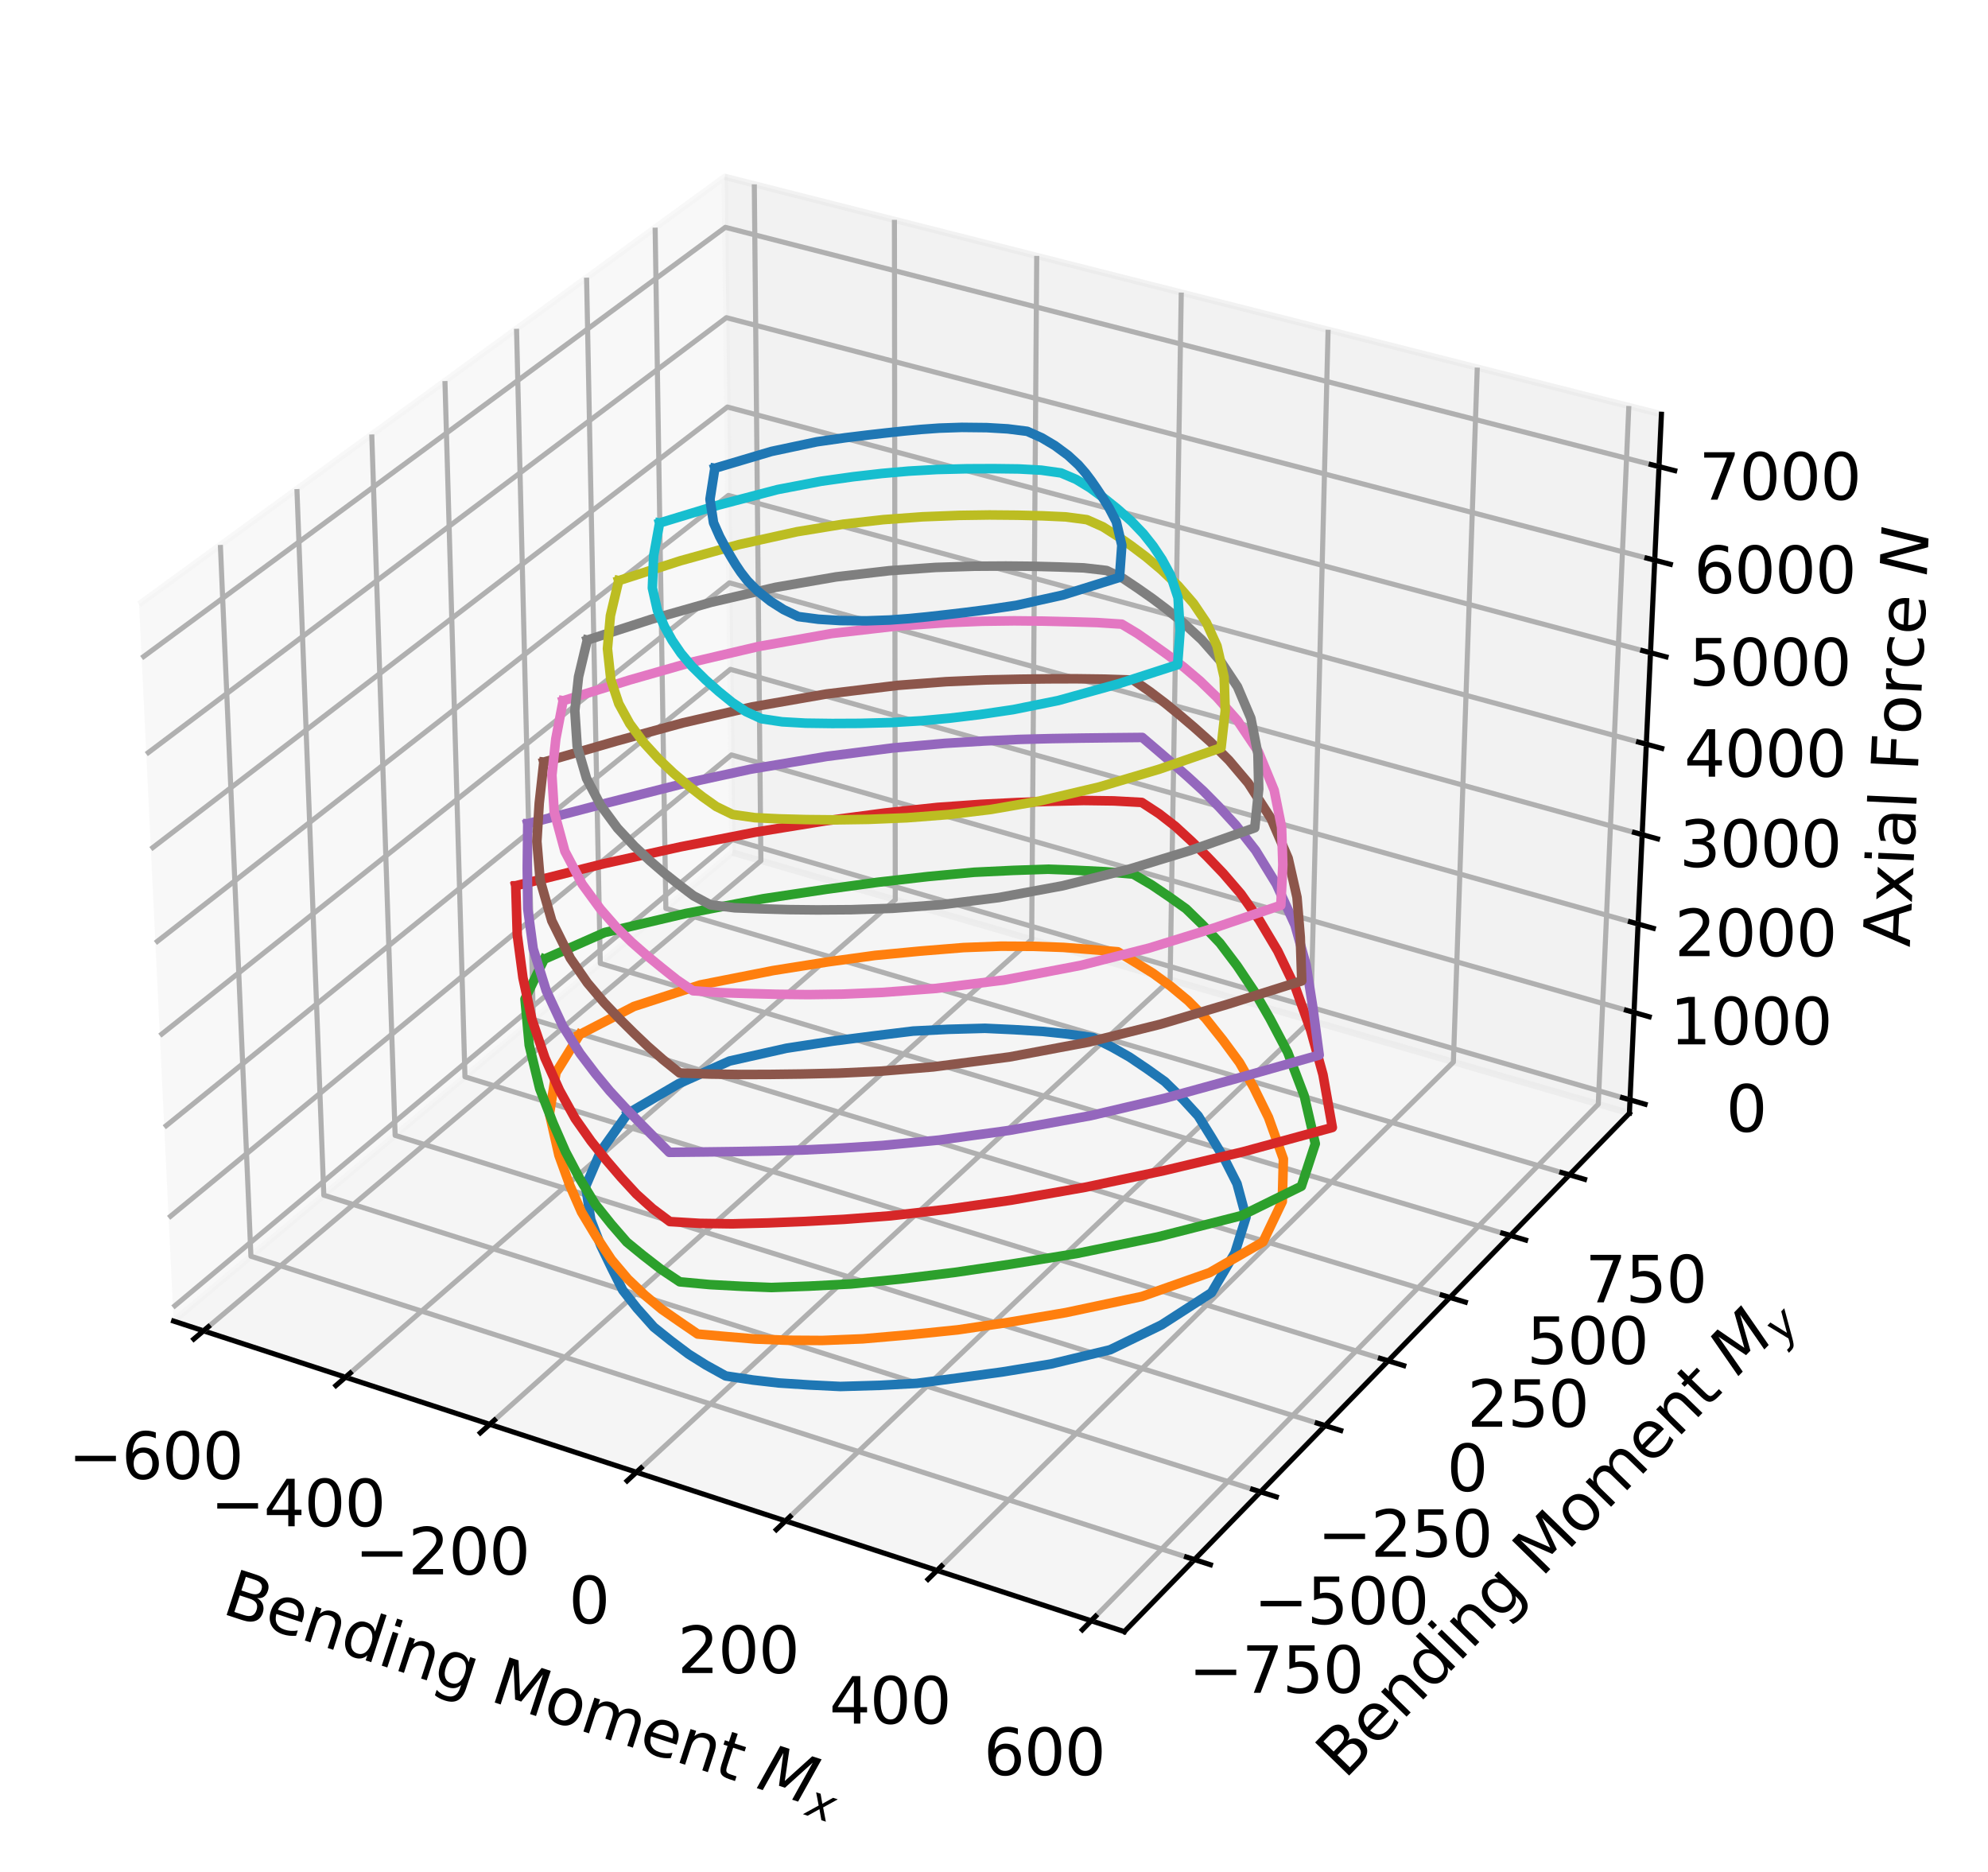 <?xml version="1.0" encoding="utf-8" standalone="no"?>
<!DOCTYPE svg PUBLIC "-//W3C//DTD SVG 1.1//EN"
  "http://www.w3.org/Graphics/SVG/1.1/DTD/svg11.dtd">
<svg xmlns:xlink="http://www.w3.org/1999/xlink" width="312.567pt" height="294.302pt" viewBox="0 0 312.567 294.302" xmlns="http://www.w3.org/2000/svg" version="1.1">
 <defs>
  <style type="text/css">*{stroke-linejoin: round; stroke-linecap: butt}</style>
 </defs>
 <g id="figure_1">
  <g id="patch_1">
   <path d="M 0 294.302 
L 312.567 294.302 
L 312.567 0 
L 0 0 
z
" style="fill: #ffffff"/>
  </g>
  <g id="patch_2">
   <path d="M 7.2 273.312 
L 273.312 273.312 
L 273.312 7.2 
L 7.2 7.2 
z
" style="fill: #ffffff"/>
  </g>
  <g id="pane3d_1">
   <g id="patch_3">
    <path d="M 27.293 207.697 
L 115.172 134.035 
L 113.951 27.802 
L 21.866 95.001 
" style="fill: #f2f2f2; opacity: 0.5; stroke: #f2f2f2; stroke-linejoin: miter"/>
   </g>
  </g>
  <g id="pane3d_2">
   <g id="patch_4">
    <path d="M 115.172 134.035 
L 256.186 175.023 
L 261.219 65.13 
L 113.951 27.802 
" style="fill: #e6e6e6; opacity: 0.5; stroke: #e6e6e6; stroke-linejoin: miter"/>
   </g>
  </g>
  <g id="pane3d_3">
   <g id="patch_5">
    <path d="M 27.293 207.697 
L 176.775 256.518 
L 256.186 175.023 
L 115.172 134.035 
" style="fill: #ececec; opacity: 0.5; stroke: #ececec; stroke-linejoin: miter"/>
   </g>
  </g>
  <g id="axis3d_1">
   <g id="line2d_1">
    <path d="M 27.293 207.697 
L 176.775 256.518 
" style="fill: none; stroke: #000000; stroke-width: 0.8; stroke-linecap: square"/>
   </g>
   <g id="text_1">
    <!-- Bending Moment $M_x$ -->
    <g transform="translate(34.676 253.594)rotate(-341.913)scale(0.1 -0.1)">
     <defs>
      <path id="DejaVuSans-42" d="M 1259 2228 
L 1259 519 
L 2272 519 
Q 2781 519 3026 730 
Q 3272 941 3272 1375 
Q 3272 1813 3026 2020 
Q 2781 2228 2272 2228 
L 1259 2228 
z
M 1259 4147 
L 1259 2741 
L 2194 2741 
Q 2656 2741 2882 2914 
Q 3109 3088 3109 3444 
Q 3109 3797 2882 3972 
Q 2656 4147 2194 4147 
L 1259 4147 
z
M 628 4666 
L 2241 4666 
Q 2963 4666 3353 4366 
Q 3744 4066 3744 3513 
Q 3744 3084 3544 2831 
Q 3344 2578 2956 2516 
Q 3422 2416 3680 2098 
Q 3938 1781 3938 1306 
Q 3938 681 3513 340 
Q 3088 0 2303 0 
L 628 0 
L 628 4666 
z
" transform="scale(0.016)"/>
      <path id="DejaVuSans-65" d="M 3597 1894 
L 3597 1613 
L 953 1613 
Q 991 1019 1311 708 
Q 1631 397 2203 397 
Q 2534 397 2845 478 
Q 3156 559 3463 722 
L 3463 178 
Q 3153 47 2828 -22 
Q 2503 -91 2169 -91 
Q 1331 -91 842 396 
Q 353 884 353 1716 
Q 353 2575 817 3079 
Q 1281 3584 2069 3584 
Q 2775 3584 3186 3129 
Q 3597 2675 3597 1894 
z
M 3022 2063 
Q 3016 2534 2758 2815 
Q 2500 3097 2075 3097 
Q 1594 3097 1305 2825 
Q 1016 2553 972 2059 
L 3022 2063 
z
" transform="scale(0.016)"/>
      <path id="DejaVuSans-6e" d="M 3513 2113 
L 3513 0 
L 2938 0 
L 2938 2094 
Q 2938 2591 2744 2837 
Q 2550 3084 2163 3084 
Q 1697 3084 1428 2787 
Q 1159 2491 1159 1978 
L 1159 0 
L 581 0 
L 581 3500 
L 1159 3500 
L 1159 2956 
Q 1366 3272 1645 3428 
Q 1925 3584 2291 3584 
Q 2894 3584 3203 3211 
Q 3513 2838 3513 2113 
z
" transform="scale(0.016)"/>
      <path id="DejaVuSans-64" d="M 2906 2969 
L 2906 4863 
L 3481 4863 
L 3481 0 
L 2906 0 
L 2906 525 
Q 2725 213 2448 61 
Q 2172 -91 1784 -91 
Q 1150 -91 751 415 
Q 353 922 353 1747 
Q 353 2572 751 3078 
Q 1150 3584 1784 3584 
Q 2172 3584 2448 3432 
Q 2725 3281 2906 2969 
z
M 947 1747 
Q 947 1113 1208 752 
Q 1469 391 1925 391 
Q 2381 391 2643 752 
Q 2906 1113 2906 1747 
Q 2906 2381 2643 2742 
Q 2381 3103 1925 3103 
Q 1469 3103 1208 2742 
Q 947 2381 947 1747 
z
" transform="scale(0.016)"/>
      <path id="DejaVuSans-69" d="M 603 3500 
L 1178 3500 
L 1178 0 
L 603 0 
L 603 3500 
z
M 603 4863 
L 1178 4863 
L 1178 4134 
L 603 4134 
L 603 4863 
z
" transform="scale(0.016)"/>
      <path id="DejaVuSans-67" d="M 2906 1791 
Q 2906 2416 2648 2759 
Q 2391 3103 1925 3103 
Q 1463 3103 1205 2759 
Q 947 2416 947 1791 
Q 947 1169 1205 825 
Q 1463 481 1925 481 
Q 2391 481 2648 825 
Q 2906 1169 2906 1791 
z
M 3481 434 
Q 3481 -459 3084 -895 
Q 2688 -1331 1869 -1331 
Q 1566 -1331 1297 -1286 
Q 1028 -1241 775 -1147 
L 775 -588 
Q 1028 -725 1275 -790 
Q 1522 -856 1778 -856 
Q 2344 -856 2625 -561 
Q 2906 -266 2906 331 
L 2906 616 
Q 2728 306 2450 153 
Q 2172 0 1784 0 
Q 1141 0 747 490 
Q 353 981 353 1791 
Q 353 2603 747 3093 
Q 1141 3584 1784 3584 
Q 2172 3584 2450 3431 
Q 2728 3278 2906 2969 
L 2906 3500 
L 3481 3500 
L 3481 434 
z
" transform="scale(0.016)"/>
      <path id="DejaVuSans-20" transform="scale(0.016)"/>
      <path id="DejaVuSans-4d" d="M 628 4666 
L 1569 4666 
L 2759 1491 
L 3956 4666 
L 4897 4666 
L 4897 0 
L 4281 0 
L 4281 4097 
L 3078 897 
L 2444 897 
L 1241 4097 
L 1241 0 
L 628 0 
L 628 4666 
z
" transform="scale(0.016)"/>
      <path id="DejaVuSans-6f" d="M 1959 3097 
Q 1497 3097 1228 2736 
Q 959 2375 959 1747 
Q 959 1119 1226 758 
Q 1494 397 1959 397 
Q 2419 397 2687 759 
Q 2956 1122 2956 1747 
Q 2956 2369 2687 2733 
Q 2419 3097 1959 3097 
z
M 1959 3584 
Q 2709 3584 3137 3096 
Q 3566 2609 3566 1747 
Q 3566 888 3137 398 
Q 2709 -91 1959 -91 
Q 1206 -91 779 398 
Q 353 888 353 1747 
Q 353 2609 779 3096 
Q 1206 3584 1959 3584 
z
" transform="scale(0.016)"/>
      <path id="DejaVuSans-6d" d="M 3328 2828 
Q 3544 3216 3844 3400 
Q 4144 3584 4550 3584 
Q 5097 3584 5394 3201 
Q 5691 2819 5691 2113 
L 5691 0 
L 5113 0 
L 5113 2094 
Q 5113 2597 4934 2840 
Q 4756 3084 4391 3084 
Q 3944 3084 3684 2787 
Q 3425 2491 3425 1978 
L 3425 0 
L 2847 0 
L 2847 2094 
Q 2847 2600 2669 2842 
Q 2491 3084 2119 3084 
Q 1678 3084 1418 2786 
Q 1159 2488 1159 1978 
L 1159 0 
L 581 0 
L 581 3500 
L 1159 3500 
L 1159 2956 
Q 1356 3278 1631 3431 
Q 1906 3584 2284 3584 
Q 2666 3584 2933 3390 
Q 3200 3197 3328 2828 
z
" transform="scale(0.016)"/>
      <path id="DejaVuSans-74" d="M 1172 4494 
L 1172 3500 
L 2356 3500 
L 2356 3053 
L 1172 3053 
L 1172 1153 
Q 1172 725 1289 603 
Q 1406 481 1766 481 
L 2356 481 
L 2356 0 
L 1766 0 
Q 1100 0 847 248 
Q 594 497 594 1153 
L 594 3053 
L 172 3053 
L 172 3500 
L 594 3500 
L 594 4494 
L 1172 4494 
z
" transform="scale(0.016)"/>
      <path id="DejaVuSans-Oblique-4d" d="M 1081 4666 
L 2028 4666 
L 2572 1522 
L 4378 4666 
L 5350 4666 
L 4441 0 
L 3828 0 
L 4622 4091 
L 2791 897 
L 2175 897 
L 1581 4103 
L 788 0 
L 172 0 
L 1081 4666 
z
" transform="scale(0.016)"/>
      <path id="DejaVuSans-Oblique-78" d="M 3841 3500 
L 2234 1784 
L 3219 0 
L 2559 0 
L 1819 1388 
L 531 0 
L -166 0 
L 1556 1844 
L 641 3500 
L 1300 3500 
L 1972 2234 
L 3144 3500 
L 3841 3500 
z
" transform="scale(0.016)"/>
     </defs>
     <use xlink:href="#DejaVuSans-42" transform="translate(0 0.016)"/>
     <use xlink:href="#DejaVuSans-65" transform="translate(68.604 0.016)"/>
     <use xlink:href="#DejaVuSans-6e" transform="translate(130.127 0.016)"/>
     <use xlink:href="#DejaVuSans-64" transform="translate(193.506 0.016)"/>
     <use xlink:href="#DejaVuSans-69" transform="translate(256.982 0.016)"/>
     <use xlink:href="#DejaVuSans-6e" transform="translate(284.766 0.016)"/>
     <use xlink:href="#DejaVuSans-67" transform="translate(348.145 0.016)"/>
     <use xlink:href="#DejaVuSans-20" transform="translate(411.621 0.016)"/>
     <use xlink:href="#DejaVuSans-4d" transform="translate(443.408 0.016)"/>
     <use xlink:href="#DejaVuSans-6f" transform="translate(529.688 0.016)"/>
     <use xlink:href="#DejaVuSans-6d" transform="translate(590.869 0.016)"/>
     <use xlink:href="#DejaVuSans-65" transform="translate(688.281 0.016)"/>
     <use xlink:href="#DejaVuSans-6e" transform="translate(749.805 0.016)"/>
     <use xlink:href="#DejaVuSans-74" transform="translate(813.184 0.016)"/>
     <use xlink:href="#DejaVuSans-20" transform="translate(852.393 0.016)"/>
     <use xlink:href="#DejaVuSans-Oblique-4d" transform="translate(884.18 0.016)"/>
     <use xlink:href="#DejaVuSans-Oblique-78" transform="translate(970.459 -16.391)scale(0.7)"/>
    </g>
   </g>
   <g id="Line3DCollection_1">
    <path d="M 31.998 209.234 
L 119.63 135.331 
L 118.596 28.98 
" style="fill: none; stroke: #b0b0b0; stroke-width: 0.8"/>
    <path d="M 54.32 216.524 
L 140.761 141.473 
L 140.628 34.564 
" style="fill: none; stroke: #b0b0b0; stroke-width: 0.8"/>
    <path d="M 77.006 223.933 
L 162.207 147.707 
L 163.002 40.235 
" style="fill: none; stroke: #b0b0b0; stroke-width: 0.8"/>
    <path d="M 100.064 231.464 
L 183.976 154.034 
L 185.728 45.996 
" style="fill: none; stroke: #b0b0b0; stroke-width: 0.8"/>
    <path d="M 123.503 239.119 
L 206.075 160.457 
L 208.813 51.847 
" style="fill: none; stroke: #b0b0b0; stroke-width: 0.8"/>
    <path d="M 147.334 246.903 
L 228.511 166.979 
L 232.267 57.792 
" style="fill: none; stroke: #b0b0b0; stroke-width: 0.8"/>
    <path d="M 171.565 254.816 
L 251.292 173.6 
L 256.097 63.832 
" style="fill: none; stroke: #b0b0b0; stroke-width: 0.8"/>
   </g>
   <g id="xtick_1">
    <g id="line2d_2">
     <path d="M 32.761 208.59 
L 30.469 210.524 
" style="fill: none; stroke: #000000; stroke-width: 0.8; stroke-linecap: square"/>
    </g>
    <g id="text_2">
     <!-- −600 -->
     <g transform="translate(10.731 232.513)scale(0.1 -0.1)">
      <defs>
       <path id="DejaVuSans-2212" d="M 678 2272 
L 4684 2272 
L 4684 1741 
L 678 1741 
L 678 2272 
z
" transform="scale(0.016)"/>
       <path id="DejaVuSans-36" d="M 2113 2584 
Q 1688 2584 1439 2293 
Q 1191 2003 1191 1497 
Q 1191 994 1439 701 
Q 1688 409 2113 409 
Q 2538 409 2786 701 
Q 3034 994 3034 1497 
Q 3034 2003 2786 2293 
Q 2538 2584 2113 2584 
z
M 3366 4563 
L 3366 3988 
Q 3128 4100 2886 4159 
Q 2644 4219 2406 4219 
Q 1781 4219 1451 3797 
Q 1122 3375 1075 2522 
Q 1259 2794 1537 2939 
Q 1816 3084 2150 3084 
Q 2853 3084 3261 2657 
Q 3669 2231 3669 1497 
Q 3669 778 3244 343 
Q 2819 -91 2113 -91 
Q 1303 -91 875 529 
Q 447 1150 447 2328 
Q 447 3434 972 4092 
Q 1497 4750 2381 4750 
Q 2619 4750 2861 4703 
Q 3103 4656 3366 4563 
z
" transform="scale(0.016)"/>
       <path id="DejaVuSans-30" d="M 2034 4250 
Q 1547 4250 1301 3770 
Q 1056 3291 1056 2328 
Q 1056 1369 1301 889 
Q 1547 409 2034 409 
Q 2525 409 2770 889 
Q 3016 1369 3016 2328 
Q 3016 3291 2770 3770 
Q 2525 4250 2034 4250 
z
M 2034 4750 
Q 2819 4750 3233 4129 
Q 3647 3509 3647 2328 
Q 3647 1150 3233 529 
Q 2819 -91 2034 -91 
Q 1250 -91 836 529 
Q 422 1150 422 2328 
Q 422 3509 836 4129 
Q 1250 4750 2034 4750 
z
" transform="scale(0.016)"/>
      </defs>
      <use xlink:href="#DejaVuSans-2212"/>
      <use xlink:href="#DejaVuSans-36" x="83.789"/>
      <use xlink:href="#DejaVuSans-30" x="147.412"/>
      <use xlink:href="#DejaVuSans-30" x="211.035"/>
     </g>
    </g>
   </g>
   <g id="xtick_2">
    <g id="line2d_3">
     <path d="M 55.074 215.87 
L 52.811 217.835 
" style="fill: none; stroke: #000000; stroke-width: 0.8; stroke-linecap: square"/>
    </g>
    <g id="text_3">
     <!-- −400 -->
     <g transform="translate(33.076 239.958)scale(0.1 -0.1)">
      <defs>
       <path id="DejaVuSans-34" d="M 2419 4116 
L 825 1625 
L 2419 1625 
L 2419 4116 
z
M 2253 4666 
L 3047 4666 
L 3047 1625 
L 3713 1625 
L 3713 1100 
L 3047 1100 
L 3047 0 
L 2419 0 
L 2419 1100 
L 313 1100 
L 313 1709 
L 2253 4666 
z
" transform="scale(0.016)"/>
      </defs>
      <use xlink:href="#DejaVuSans-2212"/>
      <use xlink:href="#DejaVuSans-34" x="83.789"/>
      <use xlink:href="#DejaVuSans-30" x="147.412"/>
      <use xlink:href="#DejaVuSans-30" x="211.035"/>
     </g>
    </g>
   </g>
   <g id="xtick_3">
    <g id="line2d_4">
     <path d="M 77.749 223.269 
L 75.517 225.266 
" style="fill: none; stroke: #000000; stroke-width: 0.8; stroke-linecap: square"/>
    </g>
    <g id="text_4">
     <!-- −200 -->
     <g transform="translate(55.786 247.524)scale(0.1 -0.1)">
      <defs>
       <path id="DejaVuSans-32" d="M 1228 531 
L 3431 531 
L 3431 0 
L 469 0 
L 469 531 
Q 828 903 1448 1529 
Q 2069 2156 2228 2338 
Q 2531 2678 2651 2914 
Q 2772 3150 2772 3378 
Q 2772 3750 2511 3984 
Q 2250 4219 1831 4219 
Q 1534 4219 1204 4116 
Q 875 4013 500 3803 
L 500 4441 
Q 881 4594 1212 4672 
Q 1544 4750 1819 4750 
Q 2544 4750 2975 4387 
Q 3406 4025 3406 3419 
Q 3406 3131 3298 2873 
Q 3191 2616 2906 2266 
Q 2828 2175 2409 1742 
Q 1991 1309 1228 531 
z
" transform="scale(0.016)"/>
      </defs>
      <use xlink:href="#DejaVuSans-2212"/>
      <use xlink:href="#DejaVuSans-32" x="83.789"/>
      <use xlink:href="#DejaVuSans-30" x="147.412"/>
      <use xlink:href="#DejaVuSans-30" x="211.035"/>
     </g>
    </g>
   </g>
   <g id="xtick_4">
    <g id="line2d_5">
     <path d="M 100.796 230.789 
L 98.597 232.818 
" style="fill: none; stroke: #000000; stroke-width: 0.8; stroke-linecap: square"/>
    </g>
    <g id="text_5">
     <!-- 0 -->
     <g transform="translate(89.422 255.215)scale(0.1 -0.1)">
      <use xlink:href="#DejaVuSans-30"/>
     </g>
    </g>
   </g>
   <g id="xtick_5">
    <g id="line2d_6">
     <path d="M 124.224 238.433 
L 122.058 240.496 
" style="fill: none; stroke: #000000; stroke-width: 0.8; stroke-linecap: square"/>
    </g>
    <g id="text_6">
     <!-- 200 -->
     <g transform="translate(106.527 263.034)scale(0.1 -0.1)">
      <use xlink:href="#DejaVuSans-32"/>
      <use xlink:href="#DejaVuSans-30" x="63.623"/>
      <use xlink:href="#DejaVuSans-30" x="127.246"/>
     </g>
    </g>
   </g>
   <g id="xtick_6">
    <g id="line2d_7">
     <path d="M 148.043 246.204 
L 145.912 248.302 
" style="fill: none; stroke: #000000; stroke-width: 0.8; stroke-linecap: square"/>
    </g>
    <g id="text_7">
     <!-- 400 -->
     <g transform="translate(130.387 270.984)scale(0.1 -0.1)">
      <use xlink:href="#DejaVuSans-34"/>
      <use xlink:href="#DejaVuSans-30" x="63.623"/>
      <use xlink:href="#DejaVuSans-30" x="127.246"/>
     </g>
    </g>
   </g>
   <g id="xtick_7">
    <g id="line2d_8">
     <path d="M 172.262 254.106 
L 170.168 256.24 
" style="fill: none; stroke: #000000; stroke-width: 0.8; stroke-linecap: square"/>
    </g>
    <g id="text_8">
     <!-- 600 -->
     <g transform="translate(154.651 279.068)scale(0.1 -0.1)">
      <use xlink:href="#DejaVuSans-36"/>
      <use xlink:href="#DejaVuSans-30" x="63.623"/>
      <use xlink:href="#DejaVuSans-30" x="127.246"/>
     </g>
    </g>
   </g>
  </g>
  <g id="axis3d_2">
   <g id="line2d_9">
    <path d="M 256.186 175.023 
L 176.775 256.518 
" style="fill: none; stroke: #000000; stroke-width: 0.8; stroke-linecap: square"/>
   </g>
   <g id="text_9">
    <!-- Bending Moment $M_y$ -->
    <g transform="translate(211.422 279.875)rotate(-45.742)scale(0.1 -0.1)">
     <defs>
      <path id="DejaVuSans-Oblique-79" d="M 1588 -325 
Q 1188 -997 936 -1164 
Q 684 -1331 294 -1331 
L -159 -1331 
L -63 -850 
L 269 -850 
Q 509 -850 678 -719 
Q 847 -588 1056 -206 
L 1234 128 
L 459 3500 
L 1069 3500 
L 1650 819 
L 3256 3500 
L 3859 3500 
L 1588 -325 
z
" transform="scale(0.016)"/>
     </defs>
     <use xlink:href="#DejaVuSans-42" transform="translate(0 0.016)"/>
     <use xlink:href="#DejaVuSans-65" transform="translate(68.604 0.016)"/>
     <use xlink:href="#DejaVuSans-6e" transform="translate(130.127 0.016)"/>
     <use xlink:href="#DejaVuSans-64" transform="translate(193.506 0.016)"/>
     <use xlink:href="#DejaVuSans-69" transform="translate(256.982 0.016)"/>
     <use xlink:href="#DejaVuSans-6e" transform="translate(284.766 0.016)"/>
     <use xlink:href="#DejaVuSans-67" transform="translate(348.145 0.016)"/>
     <use xlink:href="#DejaVuSans-20" transform="translate(411.621 0.016)"/>
     <use xlink:href="#DejaVuSans-4d" transform="translate(443.408 0.016)"/>
     <use xlink:href="#DejaVuSans-6f" transform="translate(529.688 0.016)"/>
     <use xlink:href="#DejaVuSans-6d" transform="translate(590.869 0.016)"/>
     <use xlink:href="#DejaVuSans-65" transform="translate(688.281 0.016)"/>
     <use xlink:href="#DejaVuSans-6e" transform="translate(749.805 0.016)"/>
     <use xlink:href="#DejaVuSans-74" transform="translate(813.184 0.016)"/>
     <use xlink:href="#DejaVuSans-20" transform="translate(852.393 0.016)"/>
     <use xlink:href="#DejaVuSans-Oblique-4d" transform="translate(884.18 0.016)"/>
     <use xlink:href="#DejaVuSans-Oblique-79" transform="translate(970.459 -16.391)scale(0.7)"/>
    </g>
   </g>
   <g id="Line3DCollection_2">
    <path d="M 34.649 85.673 
L 39.453 197.505 
L 187.805 245.199 
" style="fill: none; stroke: #b0b0b0; stroke-width: 0.8"/>
    <path d="M 46.684 76.89 
L 50.912 187.9 
L 198.187 234.545 
" style="fill: none; stroke: #b0b0b0; stroke-width: 0.8"/>
    <path d="M 58.45 68.304 
L 62.126 178.5 
L 208.336 224.129 
" style="fill: none; stroke: #b0b0b0; stroke-width: 0.8"/>
    <path d="M 69.957 59.907 
L 73.104 169.298 
L 218.26 213.945 
" style="fill: none; stroke: #b0b0b0; stroke-width: 0.8"/>
    <path d="M 81.213 51.692 
L 83.853 160.288 
L 227.966 203.984 
" style="fill: none; stroke: #b0b0b0; stroke-width: 0.8"/>
    <path d="M 92.226 43.655 
L 94.38 151.464 
L 237.461 194.24 
" style="fill: none; stroke: #b0b0b0; stroke-width: 0.8"/>
    <path d="M 103.005 35.79 
L 104.691 142.821 
L 246.752 184.704 
" style="fill: none; stroke: #b0b0b0; stroke-width: 0.8"/>
   </g>
   <g id="xtick_8">
    <g id="line2d_10">
     <path d="M 186.555 244.797 
L 190.308 246.004 
" style="fill: none; stroke: #000000; stroke-width: 0.8; stroke-linecap: square"/>
    </g>
    <g id="text_10">
     <!-- −750 -->
     <g transform="translate(186.878 266.137)scale(0.1 -0.1)">
      <defs>
       <path id="DejaVuSans-37" d="M 525 4666 
L 3525 4666 
L 3525 4397 
L 1831 0 
L 1172 0 
L 2766 4134 
L 525 4134 
L 525 4666 
z
" transform="scale(0.016)"/>
       <path id="DejaVuSans-35" d="M 691 4666 
L 3169 4666 
L 3169 4134 
L 1269 4134 
L 1269 2991 
Q 1406 3038 1543 3061 
Q 1681 3084 1819 3084 
Q 2600 3084 3056 2656 
Q 3513 2228 3513 1497 
Q 3513 744 3044 326 
Q 2575 -91 1722 -91 
Q 1428 -91 1123 -41 
Q 819 9 494 109 
L 494 744 
Q 775 591 1075 516 
Q 1375 441 1709 441 
Q 2250 441 2565 725 
Q 2881 1009 2881 1497 
Q 2881 1984 2565 2268 
Q 2250 2553 1709 2553 
Q 1456 2553 1204 2497 
Q 953 2441 691 2322 
L 691 4666 
z
" transform="scale(0.016)"/>
      </defs>
      <use xlink:href="#DejaVuSans-2212"/>
      <use xlink:href="#DejaVuSans-37" x="83.789"/>
      <use xlink:href="#DejaVuSans-35" x="147.412"/>
      <use xlink:href="#DejaVuSans-30" x="211.035"/>
     </g>
    </g>
   </g>
   <g id="xtick_9">
    <g id="line2d_11">
     <path d="M 196.947 234.152 
L 200.67 235.331 
" style="fill: none; stroke: #000000; stroke-width: 0.8; stroke-linecap: square"/>
    </g>
    <g id="text_11">
     <!-- −500 -->
     <g transform="translate(197.12 255.325)scale(0.1 -0.1)">
      <use xlink:href="#DejaVuSans-2212"/>
      <use xlink:href="#DejaVuSans-35" x="83.789"/>
      <use xlink:href="#DejaVuSans-30" x="147.412"/>
      <use xlink:href="#DejaVuSans-30" x="211.035"/>
     </g>
    </g>
   </g>
   <g id="xtick_10">
    <g id="line2d_12">
     <path d="M 207.105 223.745 
L 210.8 224.898 
" style="fill: none; stroke: #000000; stroke-width: 0.8; stroke-linecap: square"/>
    </g>
    <g id="text_12">
     <!-- −250 -->
     <g transform="translate(207.133 244.755)scale(0.1 -0.1)">
      <use xlink:href="#DejaVuSans-2212"/>
      <use xlink:href="#DejaVuSans-32" x="83.789"/>
      <use xlink:href="#DejaVuSans-35" x="147.412"/>
      <use xlink:href="#DejaVuSans-30" x="211.035"/>
     </g>
    </g>
   </g>
   <g id="xtick_11">
    <g id="line2d_13">
     <path d="M 217.039 213.57 
L 220.704 214.697 
" style="fill: none; stroke: #000000; stroke-width: 0.8; stroke-linecap: square"/>
    </g>
    <g id="text_13">
     <!-- 0 -->
     <g transform="translate(227.476 234.42)scale(0.1 -0.1)">
      <use xlink:href="#DejaVuSans-30"/>
     </g>
    </g>
   </g>
   <g id="xtick_12">
    <g id="line2d_14">
     <path d="M 226.754 203.617 
L 230.391 204.72 
" style="fill: none; stroke: #000000; stroke-width: 0.8; stroke-linecap: square"/>
    </g>
    <g id="text_14">
     <!-- 250 -->
     <g transform="translate(230.689 224.313)scale(0.1 -0.1)">
      <use xlink:href="#DejaVuSans-32"/>
      <use xlink:href="#DejaVuSans-35" x="63.623"/>
      <use xlink:href="#DejaVuSans-30" x="127.246"/>
     </g>
    </g>
   </g>
   <g id="xtick_13">
    <g id="line2d_15">
     <path d="M 236.259 193.88 
L 239.868 194.959 
" style="fill: none; stroke: #000000; stroke-width: 0.8; stroke-linecap: square"/>
    </g>
    <g id="text_15">
     <!-- 500 -->
     <g transform="translate(240.056 214.424)scale(0.1 -0.1)">
      <use xlink:href="#DejaVuSans-35"/>
      <use xlink:href="#DejaVuSans-30" x="63.623"/>
      <use xlink:href="#DejaVuSans-30" x="127.246"/>
     </g>
    </g>
   </g>
   <g id="xtick_14">
    <g id="line2d_16">
     <path d="M 245.559 184.353 
L 249.141 185.409 
" style="fill: none; stroke: #000000; stroke-width: 0.8; stroke-linecap: square"/>
    </g>
    <g id="text_16">
     <!-- 750 -->
     <g transform="translate(249.222 204.749)scale(0.1 -0.1)">
      <use xlink:href="#DejaVuSans-37"/>
      <use xlink:href="#DejaVuSans-35" x="63.623"/>
      <use xlink:href="#DejaVuSans-30" x="127.246"/>
     </g>
    </g>
   </g>
  </g>
  <g id="axis3d_3">
   <g id="line2d_17">
    <path d="M 256.186 175.023 
L 261.219 65.13 
" style="fill: none; stroke: #000000; stroke-width: 0.8; stroke-linecap: square"/>
   </g>
   <g id="text_17">
    <!-- Axial Force $N$ -->
    <g transform="translate(300.27 148.963)rotate(-87.378)scale(0.1 -0.1)">
     <defs>
      <path id="DejaVuSans-41" d="M 2188 4044 
L 1331 1722 
L 3047 1722 
L 2188 4044 
z
M 1831 4666 
L 2547 4666 
L 4325 0 
L 3669 0 
L 3244 1197 
L 1141 1197 
L 716 0 
L 50 0 
L 1831 4666 
z
" transform="scale(0.016)"/>
      <path id="DejaVuSans-78" d="M 3513 3500 
L 2247 1797 
L 3578 0 
L 2900 0 
L 1881 1375 
L 863 0 
L 184 0 
L 1544 1831 
L 300 3500 
L 978 3500 
L 1906 2253 
L 2834 3500 
L 3513 3500 
z
" transform="scale(0.016)"/>
      <path id="DejaVuSans-61" d="M 2194 1759 
Q 1497 1759 1228 1600 
Q 959 1441 959 1056 
Q 959 750 1161 570 
Q 1363 391 1709 391 
Q 2188 391 2477 730 
Q 2766 1069 2766 1631 
L 2766 1759 
L 2194 1759 
z
M 3341 1997 
L 3341 0 
L 2766 0 
L 2766 531 
Q 2569 213 2275 61 
Q 1981 -91 1556 -91 
Q 1019 -91 701 211 
Q 384 513 384 1019 
Q 384 1609 779 1909 
Q 1175 2209 1959 2209 
L 2766 2209 
L 2766 2266 
Q 2766 2663 2505 2880 
Q 2244 3097 1772 3097 
Q 1472 3097 1187 3025 
Q 903 2953 641 2809 
L 641 3341 
Q 956 3463 1253 3523 
Q 1550 3584 1831 3584 
Q 2591 3584 2966 3190 
Q 3341 2797 3341 1997 
z
" transform="scale(0.016)"/>
      <path id="DejaVuSans-6c" d="M 603 4863 
L 1178 4863 
L 1178 0 
L 603 0 
L 603 4863 
z
" transform="scale(0.016)"/>
      <path id="DejaVuSans-46" d="M 628 4666 
L 3309 4666 
L 3309 4134 
L 1259 4134 
L 1259 2759 
L 3109 2759 
L 3109 2228 
L 1259 2228 
L 1259 0 
L 628 0 
L 628 4666 
z
" transform="scale(0.016)"/>
      <path id="DejaVuSans-72" d="M 2631 2963 
Q 2534 3019 2420 3045 
Q 2306 3072 2169 3072 
Q 1681 3072 1420 2755 
Q 1159 2438 1159 1844 
L 1159 0 
L 581 0 
L 581 3500 
L 1159 3500 
L 1159 2956 
Q 1341 3275 1631 3429 
Q 1922 3584 2338 3584 
Q 2397 3584 2469 3576 
Q 2541 3569 2628 3553 
L 2631 2963 
z
" transform="scale(0.016)"/>
      <path id="DejaVuSans-63" d="M 3122 3366 
L 3122 2828 
Q 2878 2963 2633 3030 
Q 2388 3097 2138 3097 
Q 1578 3097 1268 2742 
Q 959 2388 959 1747 
Q 959 1106 1268 751 
Q 1578 397 2138 397 
Q 2388 397 2633 464 
Q 2878 531 3122 666 
L 3122 134 
Q 2881 22 2623 -34 
Q 2366 -91 2075 -91 
Q 1284 -91 818 406 
Q 353 903 353 1747 
Q 353 2603 823 3093 
Q 1294 3584 2113 3584 
Q 2378 3584 2631 3529 
Q 2884 3475 3122 3366 
z
" transform="scale(0.016)"/>
      <path id="DejaVuSans-Oblique-4e" d="M 1081 4666 
L 1931 4666 
L 3219 666 
L 4000 4666 
L 4616 4666 
L 3706 0 
L 2853 0 
L 1569 4025 
L 788 0 
L 172 0 
L 1081 4666 
z
" transform="scale(0.016)"/>
     </defs>
     <use xlink:href="#DejaVuSans-41" transform="translate(0 0.016)"/>
     <use xlink:href="#DejaVuSans-78" transform="translate(68.408 0.016)"/>
     <use xlink:href="#DejaVuSans-69" transform="translate(127.588 0.016)"/>
     <use xlink:href="#DejaVuSans-61" transform="translate(155.371 0.016)"/>
     <use xlink:href="#DejaVuSans-6c" transform="translate(216.65 0.016)"/>
     <use xlink:href="#DejaVuSans-20" transform="translate(244.434 0.016)"/>
     <use xlink:href="#DejaVuSans-46" transform="translate(276.221 0.016)"/>
     <use xlink:href="#DejaVuSans-6f" transform="translate(333.74 0.016)"/>
     <use xlink:href="#DejaVuSans-72" transform="translate(394.922 0.016)"/>
     <use xlink:href="#DejaVuSans-63" transform="translate(436.035 0.016)"/>
     <use xlink:href="#DejaVuSans-65" transform="translate(491.016 0.016)"/>
     <use xlink:href="#DejaVuSans-20" transform="translate(552.539 0.016)"/>
     <use xlink:href="#DejaVuSans-Oblique-4e" transform="translate(584.326 0.016)"/>
    </g>
   </g>
   <g id="Line3DCollection_3">
    <path d="M 256.283 172.917 
L 115.149 131.996 
L 27.189 205.542 
" style="fill: none; stroke: #b0b0b0; stroke-width: 0.8"/>
    <path d="M 256.912 159.172 
L 114.996 118.685 
L 26.512 191.466 
" style="fill: none; stroke: #b0b0b0; stroke-width: 0.8"/>
    <path d="M 257.549 145.273 
L 114.841 105.232 
L 25.826 177.226 
" style="fill: none; stroke: #b0b0b0; stroke-width: 0.8"/>
    <path d="M 258.192 131.215 
L 114.685 91.633 
L 25.132 162.818 
" style="fill: none; stroke: #b0b0b0; stroke-width: 0.8"/>
    <path d="M 258.844 116.998 
L 114.527 77.887 
L 24.43 148.24 
" style="fill: none; stroke: #b0b0b0; stroke-width: 0.8"/>
    <path d="M 259.502 102.618 
L 114.367 63.991 
L 23.72 133.488 
" style="fill: none; stroke: #b0b0b0; stroke-width: 0.8"/>
    <path d="M 260.168 88.072 
L 114.205 49.943 
L 23.001 118.56 
" style="fill: none; stroke: #b0b0b0; stroke-width: 0.8"/>
    <path d="M 260.842 73.358 
L 114.042 35.74 
L 22.273 103.452 
" style="fill: none; stroke: #b0b0b0; stroke-width: 0.8"/>
   </g>
   <g id="xtick_15">
    <g id="line2d_18">
     <path d="M 255.098 172.574 
L 258.655 173.605 
" style="fill: none; stroke: #000000; stroke-width: 0.8; stroke-linecap: square"/>
    </g>
    <g id="text_18">
     <!-- 0 -->
     <g transform="translate(271.366 177.915)scale(0.1 -0.1)">
      <use xlink:href="#DejaVuSans-30"/>
     </g>
    </g>
   </g>
   <g id="xtick_16">
    <g id="line2d_19">
     <path d="M 255.721 158.832 
L 259.298 159.853 
" style="fill: none; stroke: #000000; stroke-width: 0.8; stroke-linecap: square"/>
    </g>
    <g id="text_19">
     <!-- 1000 -->
     <g transform="translate(262.551 164.197)scale(0.1 -0.1)">
      <defs>
       <path id="DejaVuSans-31" d="M 794 531 
L 1825 531 
L 1825 4091 
L 703 3866 
L 703 4441 
L 1819 4666 
L 2450 4666 
L 2450 531 
L 3481 531 
L 3481 0 
L 794 0 
L 794 531 
z
" transform="scale(0.016)"/>
      </defs>
      <use xlink:href="#DejaVuSans-31"/>
      <use xlink:href="#DejaVuSans-30" x="63.623"/>
      <use xlink:href="#DejaVuSans-30" x="127.246"/>
      <use xlink:href="#DejaVuSans-30" x="190.869"/>
     </g>
    </g>
   </g>
   <g id="xtick_17">
    <g id="line2d_20">
     <path d="M 256.35 144.936 
L 259.948 145.946 
" style="fill: none; stroke: #000000; stroke-width: 0.8; stroke-linecap: square"/>
    </g>
    <g id="text_20">
     <!-- 2000 -->
     <g transform="translate(263.289 150.325)scale(0.1 -0.1)">
      <use xlink:href="#DejaVuSans-32"/>
      <use xlink:href="#DejaVuSans-30" x="63.623"/>
      <use xlink:href="#DejaVuSans-30" x="127.246"/>
      <use xlink:href="#DejaVuSans-30" x="190.869"/>
     </g>
    </g>
   </g>
   <g id="xtick_18">
    <g id="line2d_21">
     <path d="M 256.987 130.883 
L 260.606 131.881 
" style="fill: none; stroke: #000000; stroke-width: 0.8; stroke-linecap: square"/>
    </g>
    <g id="text_21">
     <!-- 3000 -->
     <g transform="translate(264.035 136.296)scale(0.1 -0.1)">
      <defs>
       <path id="DejaVuSans-33" d="M 2597 2516 
Q 3050 2419 3304 2112 
Q 3559 1806 3559 1356 
Q 3559 666 3084 287 
Q 2609 -91 1734 -91 
Q 1441 -91 1130 -33 
Q 819 25 488 141 
L 488 750 
Q 750 597 1062 519 
Q 1375 441 1716 441 
Q 2309 441 2620 675 
Q 2931 909 2931 1356 
Q 2931 1769 2642 2001 
Q 2353 2234 1838 2234 
L 1294 2234 
L 1294 2753 
L 1863 2753 
Q 2328 2753 2575 2939 
Q 2822 3125 2822 3475 
Q 2822 3834 2567 4026 
Q 2313 4219 1838 4219 
Q 1578 4219 1281 4162 
Q 984 4106 628 3988 
L 628 4550 
Q 988 4650 1302 4700 
Q 1616 4750 1894 4750 
Q 2613 4750 3031 4423 
Q 3450 4097 3450 3541 
Q 3450 3153 3228 2886 
Q 3006 2619 2597 2516 
z
" transform="scale(0.016)"/>
      </defs>
      <use xlink:href="#DejaVuSans-33"/>
      <use xlink:href="#DejaVuSans-30" x="63.623"/>
      <use xlink:href="#DejaVuSans-30" x="127.246"/>
      <use xlink:href="#DejaVuSans-30" x="190.869"/>
     </g>
    </g>
   </g>
   <g id="xtick_19">
    <g id="line2d_22">
     <path d="M 257.631 116.669 
L 261.272 117.656 
" style="fill: none; stroke: #000000; stroke-width: 0.8; stroke-linecap: square"/>
    </g>
    <g id="text_22">
     <!-- 4000 -->
     <g transform="translate(264.789 122.108)scale(0.1 -0.1)">
      <use xlink:href="#DejaVuSans-34"/>
      <use xlink:href="#DejaVuSans-30" x="63.623"/>
      <use xlink:href="#DejaVuSans-30" x="127.246"/>
      <use xlink:href="#DejaVuSans-30" x="190.869"/>
     </g>
    </g>
   </g>
   <g id="xtick_20">
    <g id="line2d_23">
     <path d="M 258.282 102.293 
L 261.945 103.268 
" style="fill: none; stroke: #000000; stroke-width: 0.8; stroke-linecap: square"/>
    </g>
    <g id="text_23">
     <!-- 5000 -->
     <g transform="translate(265.552 107.758)scale(0.1 -0.1)">
      <use xlink:href="#DejaVuSans-35"/>
      <use xlink:href="#DejaVuSans-30" x="63.623"/>
      <use xlink:href="#DejaVuSans-30" x="127.246"/>
      <use xlink:href="#DejaVuSans-30" x="190.869"/>
     </g>
    </g>
   </g>
   <g id="xtick_21">
    <g id="line2d_24">
     <path d="M 258.941 87.752 
L 262.625 88.714 
" style="fill: none; stroke: #000000; stroke-width: 0.8; stroke-linecap: square"/>
    </g>
    <g id="text_24">
     <!-- 6000 -->
     <g transform="translate(266.324 93.244)scale(0.1 -0.1)">
      <use xlink:href="#DejaVuSans-36"/>
      <use xlink:href="#DejaVuSans-30" x="63.623"/>
      <use xlink:href="#DejaVuSans-30" x="127.246"/>
      <use xlink:href="#DejaVuSans-30" x="190.869"/>
     </g>
    </g>
   </g>
   <g id="xtick_22">
    <g id="line2d_25">
     <path d="M 259.607 73.042 
L 263.314 73.991 
" style="fill: none; stroke: #000000; stroke-width: 0.8; stroke-linecap: square"/>
    </g>
    <g id="text_25">
     <!-- 7000 -->
     <g transform="translate(267.105 78.561)scale(0.1 -0.1)">
      <use xlink:href="#DejaVuSans-37"/>
      <use xlink:href="#DejaVuSans-30" x="63.623"/>
      <use xlink:href="#DejaVuSans-30" x="127.246"/>
      <use xlink:href="#DejaVuSans-30" x="190.869"/>
     </g>
    </g>
   </g>
  </g>
  <g id="axes_1">
   <g id="line2d_26">
    <path d="M 98.689 175.07 
L 106.721 170.371 
L 114.696 166.814 
L 123.647 164.804 
L 130.888 163.693 
L 137.366 162.865 
L 143.568 162.104 
L 149.054 161.828 
L 154.863 161.669 
L 159.381 161.879 
L 163.964 162.157 
L 167.798 162.566 
L 171.871 163.136 
L 174.912 164.667 
L 177.578 166.18 
L 180.429 168.105 
L 183.146 170.048 
L 185.943 172.78 
L 188.387 175.44 
L 190.41 178.696 
L 192.478 182.134 
L 194.49 186.097 
L 195.909 191.358 
L 194.16 196.98 
L 190.479 203.236 
L 182.613 208.3 
L 174.546 212.209 
L 165.225 214.447 
L 157.602 215.694 
L 150.745 216.627 
L 144.155 217.488 
L 138.31 217.801 
L 132.117 217.981 
L 127.309 217.744 
L 122.442 217.428 
L 118.385 216.964 
L 114.094 216.321 
L 110.986 214.601 
L 108.294 212.913 
L 105.465 210.782 
L 102.802 208.652 
L 100.163 205.69 
L 97.913 202.841 
L 96.189 199.403 
L 94.466 195.828 
L 92.887 191.778 
L 92.08 186.512 
L 94.446 181.021 
L 98.689 175.07 
" clip-path="url(#pcdb2426595)" style="fill: none; stroke: #1f77b4; stroke-width: 1.5; stroke-linecap: square"/>
   </g>
   <g id="line2d_27">
    <path d="M 91.129 162.661 
L 99.67 158.234 
L 110.104 154.846 
L 121.56 152.589 
L 130.099 151.236 
L 137.568 150.209 
L 144.561 149.541 
L 151.498 148.977 
L 157.409 148.756 
L 162.569 148.785 
L 167.225 148.95 
L 171.331 149.271 
L 175.744 149.635 
L 178.638 151.392 
L 181.314 153.044 
L 184.028 155.03 
L 186.792 157.322 
L 189.546 160.095 
L 192.281 163.527 
L 194.885 167.061 
L 197.147 171.025 
L 199.443 175.681 
L 201.782 182.212 
L 201.611 188.897 
L 198.581 195.248 
L 190.204 200.07 
L 179.548 203.829 
L 167.56 206.369 
L 158.527 207.904 
L 150.574 209.077 
L 143.093 209.842 
L 135.649 210.49 
L 129.297 210.745 
L 123.76 210.711 
L 118.772 210.521 
L 114.389 210.152 
L 109.687 209.734 
L 106.748 207.726 
L 104.054 205.854 
L 101.376 203.624 
L 98.704 201.076 
L 96.128 198.031 
L 93.683 194.318 
L 91.426 190.556 
L 89.609 186.412 
L 87.88 181.64 
L 86.391 175.118 
L 87.419 168.639 
L 91.129 162.661 
" clip-path="url(#pcdb2426595)" style="fill: none; stroke: #ff7f0e; stroke-width: 1.5; stroke-linecap: square"/>
   </g>
   <g id="line2d_28">
    <path d="M 85.554 150.816 
L 95.075 146.609 
L 107.797 143.62 
L 119.998 141.298 
L 129.841 139.823 
L 138.032 138.704 
L 145.927 137.808 
L 153.178 137.137 
L 159.31 136.841 
L 164.769 136.657 
L 169.099 136.819 
L 173.769 137.05 
L 178.179 137.426 
L 181.106 139.147 
L 183.936 141.065 
L 186.484 142.881 
L 189.05 145.382 
L 191.795 148.255 
L 194.508 151.842 
L 197.198 155.86 
L 199.679 160.159 
L 202.456 165.435 
L 205.061 172.293 
L 206.801 179.811 
L 204.613 186.494 
L 195.212 191.111 
L 182.096 194.449 
L 169.3 197.077 
L 158.854 198.762 
L 150.101 200.049 
L 141.619 201.083 
L 133.8 201.861 
L 127.178 202.206 
L 121.279 202.42 
L 116.617 202.232 
L 111.598 201.963 
L 106.878 201.526 
L 103.897 199.538 
L 101.066 197.342 
L 98.55 195.283 
L 96.118 192.476 
L 93.573 189.293 
L 91.187 185.383 
L 88.922 181.081 
L 86.952 176.57 
L 84.858 171.157 
L 83.207 164.316 
L 82.542 157.062 
L 85.554 150.816 
" clip-path="url(#pcdb2426595)" style="fill: none; stroke: #2ca02c; stroke-width: 1.5; stroke-linecap: square"/>
   </g>
   <g id="line2d_29">
    <path d="M 81.089 139.254 
L 94.925 135.792 
L 107.013 133.135 
L 118.77 130.834 
L 129.732 129.06 
L 139.126 127.818 
L 147.385 126.94 
L 154.184 126.459 
L 159.909 126.175 
L 165.238 125.977 
L 170.405 125.853 
L 175.12 125.917 
L 179.519 126.158 
L 182.219 127.918 
L 184.792 129.915 
L 187.293 132.216 
L 189.764 134.637 
L 192.309 137.291 
L 195.101 140.536 
L 198 144.66 
L 200.893 149.515 
L 203.727 155.402 
L 206.085 161.983 
L 208.012 168.967 
L 209.479 177.262 
L 195.45 181.079 
L 182.959 184.053 
L 170.632 186.661 
L 158.995 188.692 
L 148.937 190.126 
L 140.043 191.145 
L 132.699 191.703 
L 126.505 192.035 
L 120.737 192.266 
L 115.143 192.411 
L 110.051 192.337 
L 105.319 192.055 
L 102.586 190.01 
L 100.04 187.711 
L 97.631 185.092 
L 95.296 182.367 
L 92.939 179.418 
L 90.434 175.864 
L 87.975 171.428 
L 85.674 166.318 
L 83.633 160.28 
L 82.22 153.725 
L 81.327 146.984 
L 81.089 139.254 
" clip-path="url(#pcdb2426595)" style="fill: none; stroke: #d62728; stroke-width: 1.5; stroke-linecap: square"/>
   </g>
   <g id="line2d_30">
    <path d="M 82.978 129.494 
L 95.59 126.203 
L 106.833 123.356 
L 117.939 120.946 
L 129.969 118.925 
L 140.341 117.597 
L 148.584 116.867 
L 154.781 116.497 
L 160.194 116.251 
L 165.234 116.123 
L 170.033 116.044 
L 174.714 115.988 
L 179.597 115.94 
L 182.052 118.032 
L 184.4 120.052 
L 186.783 122.145 
L 189.217 124.377 
L 191.654 126.844 
L 194.305 129.73 
L 197.434 133.72 
L 200.675 138.997 
L 203.608 145.429 
L 205.359 151.707 
L 206.406 158.329 
L 207.416 165.876 
L 194.662 169.494 
L 183.105 172.673 
L 171.497 175.399 
L 158.74 177.711 
L 147.63 179.243 
L 138.752 180.089 
L 132.06 180.52 
L 126.207 180.807 
L 120.759 180.957 
L 115.569 181.048 
L 110.508 181.113 
L 105.228 181.169 
L 102.796 178.741 
L 100.496 176.419 
L 98.191 174.039 
L 95.873 171.528 
L 93.607 168.785 
L 91.2 165.619 
L 88.483 161.316 
L 85.885 155.754 
L 83.83 149.164 
L 82.984 142.923 
L 82.898 136.537 
L 82.978 129.494 
" clip-path="url(#pcdb2426595)" style="fill: none; stroke: #9467bd; stroke-width: 1.5; stroke-linecap: square"/>
   </g>
   <g id="line2d_31">
    <path d="M 85.5 119.815 
L 96.888 116.519 
L 107.394 113.642 
L 118.244 111.145 
L 129.956 109.107 
L 141.163 107.749 
L 148.749 107.172 
L 155.048 106.896 
L 160.371 106.781 
L 164.945 106.728 
L 169.208 106.715 
L 173.668 106.773 
L 178.194 106.919 
L 180.799 108.738 
L 183.23 110.582 
L 185.442 112.39 
L 187.756 114.358 
L 190.369 116.688 
L 193.229 119.535 
L 196.257 123.114 
L 199.857 128.711 
L 202.534 134.941 
L 203.924 141.083 
L 204.438 147.316 
L 204.671 154.217 
L 193.211 157.828 
L 182.45 161.029 
L 171.136 163.845 
L 158.736 166.17 
L 146.742 167.734 
L 138.58 168.402 
L 131.791 168.722 
L 126.052 168.856 
L 121.121 168.917 
L 116.525 168.932 
L 111.724 168.864 
L 106.861 168.695 
L 104.241 166.595 
L 101.836 164.485 
L 99.68 162.437 
L 97.456 160.227 
L 94.985 157.64 
L 92.351 154.522 
L 89.68 150.663 
L 86.754 144.764 
L 84.926 138.385 
L 84.413 132.283 
L 84.782 126.271 
L 85.5 119.815 
" clip-path="url(#pcdb2426595)" style="fill: none; stroke: #8c564b; stroke-width: 1.5; stroke-linecap: square"/>
   </g>
   <g id="line2d_32">
    <path d="M 88.537 110.174 
L 98.988 106.91 
L 108.969 104.06 
L 119.272 101.639 
L 130.761 99.598 
L 140.77 98.449 
L 148.671 97.902 
L 154.466 97.671 
L 159.469 97.606 
L 164.05 97.651 
L 168.335 97.754 
L 172.479 97.877 
L 176.38 98.13 
L 178.85 99.613 
L 181.227 101.272 
L 183.653 103.007 
L 186.141 104.904 
L 188.668 107.046 
L 191.327 109.621 
L 194.557 113.277 
L 197.85 118.185 
L 200.337 124.247 
L 201.498 130.037 
L 201.695 135.949 
L 201.379 142.329 
L 190.9 145.889 
L 180.702 149.046 
L 169.981 151.764 
L 157.843 154.083 
L 147.156 155.4 
L 138.679 156.029 
L 132.452 156.295 
L 127.076 156.37 
L 122.157 156.318 
L 117.561 156.199 
L 113.121 156.057 
L 108.957 155.766 
L 106.452 154.066 
L 104.084 152.18 
L 101.693 150.225 
L 99.276 148.106 
L 96.871 145.74 
L 94.409 142.928 
L 91.531 138.999 
L 88.813 133.837 
L 87.134 127.632 
L 86.777 121.876 
L 87.389 116.162 
L 88.537 110.174 
" clip-path="url(#pcdb2426595)" style="fill: none; stroke: #e377c2; stroke-width: 1.5; stroke-linecap: square"/>
   </g>
   <g id="line2d_33">
    <path d="M 92.335 100.634 
L 102.375 97.374 
L 111.78 94.701 
L 121.937 92.338 
L 131.479 90.694 
L 139.839 89.723 
L 147.125 89.21 
L 153.197 89.021 
L 158.189 88.989 
L 162.457 89.031 
L 166.504 89.138 
L 170.388 89.279 
L 173.995 89.693 
L 176.604 90.955 
L 178.875 92.479 
L 181.181 94.093 
L 183.493 95.84 
L 186.063 97.936 
L 188.933 100.577 
L 191.873 103.915 
L 194.565 107.971 
L 196.667 112.916 
L 197.779 118.538 
L 197.907 124.032 
L 197.283 130.144 
L 187.232 133.68 
L 177.629 136.625 
L 167.075 139.262 
L 157.02 141.116 
L 148.134 142.218 
L 140.355 142.803 
L 133.863 143.019 
L 128.525 143.056 
L 123.964 143.008 
L 119.646 142.885 
L 115.505 142.725 
L 111.687 142.253 
L 109.019 140.82 
L 106.753 139.103 
L 104.477 137.3 
L 102.227 135.365 
L 99.768 133.067 
L 97.09 130.206 
L 94.463 126.644 
L 92.227 122.397 
L 90.748 117.336 
L 90.377 111.73 
L 90.963 106.4 
L 92.335 100.634 
" clip-path="url(#pcdb2426595)" style="fill: none; stroke: #7f7f7f; stroke-width: 1.5; stroke-linecap: square"/>
   </g>
   <g id="line2d_34">
    <path d="M 97.277 91.29 
L 106.961 88.169 
L 116.231 85.603 
L 125.309 83.598 
L 132.584 82.412 
L 138.886 81.698 
L 145.037 81.25 
L 150.73 81.03 
L 155.553 80.961 
L 159.928 81 
L 163.95 81.099 
L 167.579 81.265 
L 170.895 81.705 
L 173.404 82.822 
L 175.586 84.212 
L 177.859 85.802 
L 180.215 87.576 
L 182.618 89.598 
L 185.214 92.07 
L 187.642 94.864 
L 189.671 97.876 
L 191.348 101.56 
L 192.467 106.458 
L 192.64 111.761 
L 191.986 117.562 
L 182.289 120.922 
L 172.824 123.726 
L 163.405 125.944 
L 155.772 127.267 
L 149.115 128.067 
L 142.595 128.571 
L 136.55 128.819 
L 131.428 128.897 
L 126.784 128.853 
L 122.519 128.741 
L 118.677 128.554 
L 115.193 128.059 
L 112.626 126.809 
L 110.444 125.262 
L 108.201 123.507 
L 105.907 121.567 
L 103.613 119.377 
L 101.193 116.731 
L 99.012 113.779 
L 97.294 110.646 
L 96.039 106.877 
L 95.51 101.974 
L 95.97 96.799 
L 97.277 91.29 
" clip-path="url(#pcdb2426595)" style="fill: none; stroke: #bcbd22; stroke-width: 1.5; stroke-linecap: square"/>
   </g>
   <g id="line2d_35">
    <path d="M 103.707 82.222 
L 112.969 79.406 
L 122.26 76.968 
L 129.098 75.661 
L 134.189 74.946 
L 138.626 74.441 
L 142.853 74.069 
L 147.309 73.817 
L 152.046 73.699 
L 156.235 73.681 
L 160.197 73.73 
L 163.713 73.92 
L 166.819 74.355 
L 169.215 75.379 
L 171.378 76.697 
L 173.52 78.272 
L 175.662 79.982 
L 177.915 81.974 
L 179.78 83.929 
L 181.308 85.859 
L 182.701 87.953 
L 184.05 90.435 
L 185.215 93.963 
L 185.55 99.126 
L 185.15 104.502 
L 175.858 107.504 
L 166.374 110.139 
L 159.294 111.566 
L 153.985 112.351 
L 149.34 112.907 
L 144.902 113.317 
L 140.216 113.596 
L 135.231 113.726 
L 130.823 113.747 
L 126.657 113.692 
L 122.968 113.482 
L 119.73 113.001 
L 117.286 111.876 
L 115.121 110.435 
L 113.014 108.725 
L 110.936 106.886 
L 108.788 104.764 
L 107.057 102.703 
L 105.684 100.689 
L 104.478 98.527 
L 103.369 95.993 
L 102.569 92.447 
L 102.772 87.371 
L 103.707 82.222 
" clip-path="url(#pcdb2426595)" style="fill: none; stroke: #17becf; stroke-width: 1.5; stroke-linecap: square"/>
   </g>
   <g id="line2d_36">
    <path d="M 112.392 73.617 
L 121.292 70.973 
L 128.421 69.462 
L 132.905 68.823 
L 136.388 68.398 
L 139.382 68.06 
L 142.126 67.767 
L 144.766 67.518 
L 147.651 67.311 
L 151.23 67.192 
L 155.152 67.234 
L 158.437 67.426 
L 161.514 67.811 
L 163.804 68.839 
L 165.848 70.052 
L 167.944 71.602 
L 169.568 73.102 
L 170.671 74.372 
L 171.572 75.567 
L 172.444 76.83 
L 173.365 78.22 
L 174.378 79.86 
L 175.513 82.024 
L 176.38 85.733 
L 176.016 90.777 
L 167.078 93.561 
L 159.803 95.168 
L 155.187 95.852 
L 151.589 96.309 
L 148.49 96.672 
L 145.645 96.988 
L 142.902 97.256 
L 139.903 97.48 
L 136.179 97.609 
L 132.102 97.564 
L 128.694 97.356 
L 125.514 96.94 
L 123.194 95.835 
L 121.152 94.539 
L 119.09 92.895 
L 117.526 91.317 
L 116.488 89.991 
L 115.657 88.75 
L 114.866 87.447 
L 114.041 86.024 
L 113.149 84.358 
L 112.185 82.181 
L 111.626 78.505 
L 112.392 73.617 
" clip-path="url(#pcdb2426595)" style="fill: none; stroke: #1f77b4; stroke-width: 1.5; stroke-linecap: square"/>
   </g>
  </g>
 </g>
 <defs>
  <clipPath id="pcdb2426595">
   <rect x="7.2" y="7.2" width="266.112" height="266.112"/>
  </clipPath>
 </defs>
</svg>
